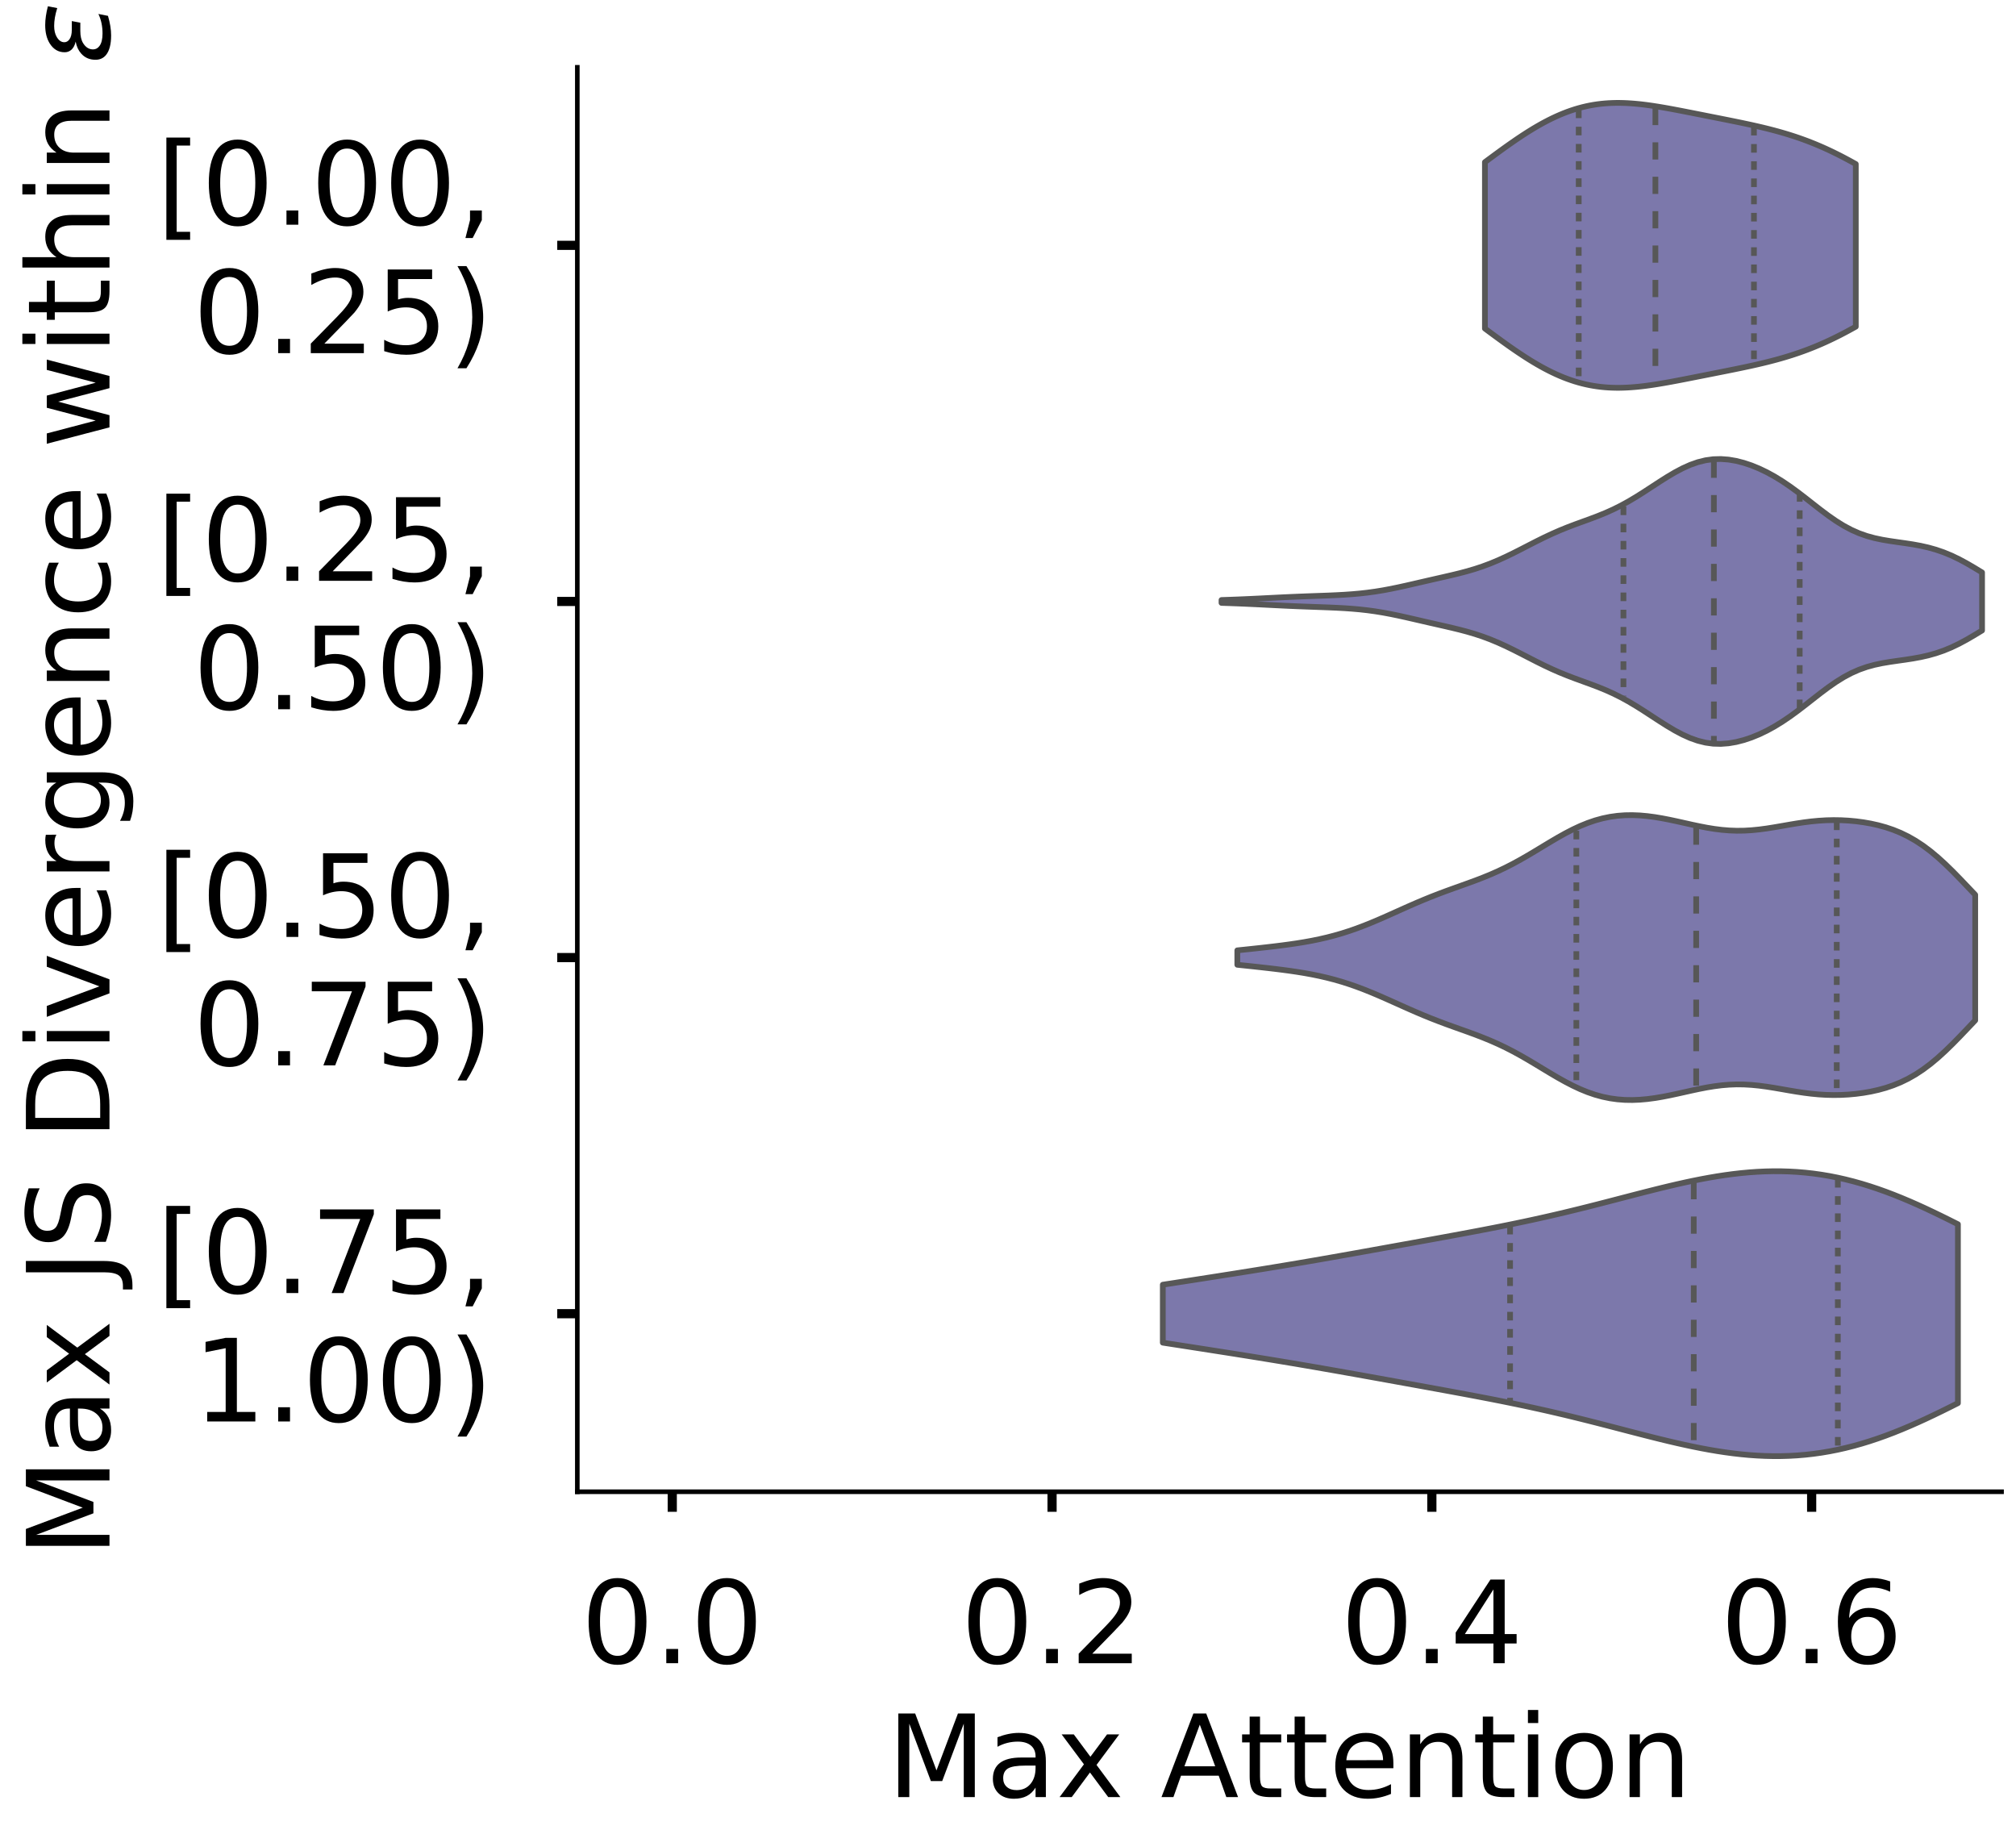 <?xml version="1.0" encoding="utf-8" standalone="no"?>
<!DOCTYPE svg PUBLIC "-//W3C//DTD SVG 1.1//EN"
  "http://www.w3.org/Graphics/SVG/1.1/DTD/svg11.dtd">
<!-- Created with matplotlib (https://matplotlib.org/) -->
<svg height="319.157pt" version="1.1" viewBox="0 0 351.613 319.157" width="351.613pt" xmlns="http://www.w3.org/2000/svg" xmlns:xlink="http://www.w3.org/1999/xlink">
 <defs>
  <style type="text/css">
*{stroke-linecap:butt;stroke-linejoin:round;}
  </style>
 </defs>
 <g id="figure_1">
  <g id="patch_1">
   <path d="M 0 319.157 
L 351.613 319.157 
L 351.613 0 
L 0 0 
z
" style="fill:#ffffff;"/>
  </g>
  <g id="axes_1">
   <g id="patch_2">
    <path d="M -267.483 260.137 
L -19.08 260.137 
L -19.08 11.733 
L -267.483 11.733 
z
" style="fill:#ffffff;"/>
   </g>
   <g id="patch_3">
    <path clip-path="url(#p7cf3a11c9d)" d="M -256.192 260.137 
L -250.547 260.137 
L -250.547 260.137 
L -256.192 260.137 
z
" style="fill:#7570b3;opacity:0.6;stroke:#000000;stroke-linejoin:miter;stroke-width:0.5;"/>
   </g>
   <g id="patch_4">
    <path clip-path="url(#p7cf3a11c9d)" d="M -250.547 260.137 
L -244.901 260.137 
L -244.901 260.137 
L -250.547 260.137 
z
" style="fill:#7570b3;opacity:0.6;stroke:#000000;stroke-linejoin:miter;stroke-width:0.5;"/>
   </g>
   <g id="patch_5">
    <path clip-path="url(#p7cf3a11c9d)" d="M -244.901 260.137 
L -239.256 260.137 
L -239.256 260.137 
L -244.901 260.137 
z
" style="fill:#7570b3;opacity:0.6;stroke:#000000;stroke-linejoin:miter;stroke-width:0.5;"/>
   </g>
   <g id="patch_6">
    <path clip-path="url(#p7cf3a11c9d)" d="M -239.256 260.137 
L -233.61 260.137 
L -233.61 260.137 
L -239.256 260.137 
z
" style="fill:#7570b3;opacity:0.6;stroke:#000000;stroke-linejoin:miter;stroke-width:0.5;"/>
   </g>
   <g id="patch_7">
    <path clip-path="url(#p7cf3a11c9d)" d="M -233.61 260.137 
L -227.965 260.137 
L -227.965 260.137 
L -233.61 260.137 
z
" style="fill:#7570b3;opacity:0.6;stroke:#000000;stroke-linejoin:miter;stroke-width:0.5;"/>
   </g>
   <g id="patch_8">
    <path clip-path="url(#p7cf3a11c9d)" d="M -227.965 260.137 
L -222.319 260.137 
L -222.319 260.137 
L -227.965 260.137 
z
" style="fill:#7570b3;opacity:0.6;stroke:#000000;stroke-linejoin:miter;stroke-width:0.5;"/>
   </g>
   <g id="patch_9">
    <path clip-path="url(#p7cf3a11c9d)" d="M -222.319 260.137 
L -216.674 260.137 
L -216.674 260.137 
L -222.319 260.137 
z
" style="fill:#7570b3;opacity:0.6;stroke:#000000;stroke-linejoin:miter;stroke-width:0.5;"/>
   </g>
   <g id="patch_10">
    <path clip-path="url(#p7cf3a11c9d)" d="M -216.674 260.137 
L -211.028 260.137 
L -211.028 260.137 
L -216.674 260.137 
z
" style="fill:#7570b3;opacity:0.6;stroke:#000000;stroke-linejoin:miter;stroke-width:0.5;"/>
   </g>
   <g id="patch_11">
    <path clip-path="url(#p7cf3a11c9d)" d="M -211.028 260.137 
L -205.382 260.137 
L -205.382 260.137 
L -211.028 260.137 
z
" style="fill:#7570b3;opacity:0.6;stroke:#000000;stroke-linejoin:miter;stroke-width:0.5;"/>
   </g>
   <g id="patch_12">
    <path clip-path="url(#p7cf3a11c9d)" d="M -205.382 260.137 
L -199.737 260.137 
L -199.737 260.137 
L -205.382 260.137 
z
" style="fill:#7570b3;opacity:0.6;stroke:#000000;stroke-linejoin:miter;stroke-width:0.5;"/>
   </g>
   <g id="patch_13">
    <path clip-path="url(#p7cf3a11c9d)" d="M -199.737 260.137 
L -194.091 260.137 
L -194.091 260.137 
L -199.737 260.137 
z
" style="fill:#7570b3;opacity:0.6;stroke:#000000;stroke-linejoin:miter;stroke-width:0.5;"/>
   </g>
   <g id="patch_14">
    <path clip-path="url(#p7cf3a11c9d)" d="M -194.091 260.137 
L -188.446 260.137 
L -188.446 260.137 
L -194.091 260.137 
z
" style="fill:#7570b3;opacity:0.6;stroke:#000000;stroke-linejoin:miter;stroke-width:0.5;"/>
   </g>
   <g id="patch_15">
    <path clip-path="url(#p7cf3a11c9d)" d="M -188.446 260.137 
L -182.8 260.137 
L -182.8 260.137 
L -188.446 260.137 
z
" style="fill:#7570b3;opacity:0.6;stroke:#000000;stroke-linejoin:miter;stroke-width:0.5;"/>
   </g>
   <g id="patch_16">
    <path clip-path="url(#p7cf3a11c9d)" d="M -182.8 260.137 
L -177.155 260.137 
L -177.155 260.137 
L -182.8 260.137 
z
" style="fill:#7570b3;opacity:0.6;stroke:#000000;stroke-linejoin:miter;stroke-width:0.5;"/>
   </g>
   <g id="patch_17">
    <path clip-path="url(#p7cf3a11c9d)" d="M -177.155 260.137 
L -171.509 260.137 
L -171.509 257.62 
L -177.155 257.62 
z
" style="fill:#7570b3;opacity:0.6;stroke:#000000;stroke-linejoin:miter;stroke-width:0.5;"/>
   </g>
   <g id="patch_18">
    <path clip-path="url(#p7cf3a11c9d)" d="M -171.509 260.137 
L -165.864 260.137 
L -165.864 260.137 
L -171.509 260.137 
z
" style="fill:#7570b3;opacity:0.6;stroke:#000000;stroke-linejoin:miter;stroke-width:0.5;"/>
   </g>
   <g id="patch_19">
    <path clip-path="url(#p7cf3a11c9d)" d="M -165.864 260.137 
L -160.218 260.137 
L -160.218 257.62 
L -165.864 257.62 
z
" style="fill:#7570b3;opacity:0.6;stroke:#000000;stroke-linejoin:miter;stroke-width:0.5;"/>
   </g>
   <g id="patch_20">
    <path clip-path="url(#p7cf3a11c9d)" d="M -160.218 260.137 
L -154.573 260.137 
L -154.573 252.587 
L -160.218 252.587 
z
" style="fill:#7570b3;opacity:0.6;stroke:#000000;stroke-linejoin:miter;stroke-width:0.5;"/>
   </g>
   <g id="patch_21">
    <path clip-path="url(#p7cf3a11c9d)" d="M -154.573 260.137 
L -148.927 260.137 
L -148.927 250.07 
L -154.573 250.07 
z
" style="fill:#7570b3;opacity:0.6;stroke:#000000;stroke-linejoin:miter;stroke-width:0.5;"/>
   </g>
   <g id="patch_22">
    <path clip-path="url(#p7cf3a11c9d)" d="M -148.927 260.137 
L -143.282 260.137 
L -143.282 245.036 
L -148.927 245.036 
z
" style="fill:#7570b3;opacity:0.6;stroke:#000000;stroke-linejoin:miter;stroke-width:0.5;"/>
   </g>
   <g id="patch_23">
    <path clip-path="url(#p7cf3a11c9d)" d="M -143.282 260.137 
L -137.636 260.137 
L -137.636 250.07 
L -143.282 250.07 
z
" style="fill:#7570b3;opacity:0.6;stroke:#000000;stroke-linejoin:miter;stroke-width:0.5;"/>
   </g>
   <g id="patch_24">
    <path clip-path="url(#p7cf3a11c9d)" d="M -137.636 260.137 
L -131.991 260.137 
L -131.991 237.486 
L -137.636 237.486 
z
" style="fill:#7570b3;opacity:0.6;stroke:#000000;stroke-linejoin:miter;stroke-width:0.5;"/>
   </g>
   <g id="patch_25">
    <path clip-path="url(#p7cf3a11c9d)" d="M -131.991 260.137 
L -126.345 260.137 
L -126.345 202.252 
L -131.991 202.252 
z
" style="fill:#7570b3;opacity:0.6;stroke:#000000;stroke-linejoin:miter;stroke-width:0.5;"/>
   </g>
   <g id="patch_26">
    <path clip-path="url(#p7cf3a11c9d)" d="M -126.345 260.137 
L -120.7 260.137 
L -120.7 199.735 
L -126.345 199.735 
z
" style="fill:#7570b3;opacity:0.6;stroke:#000000;stroke-linejoin:miter;stroke-width:0.5;"/>
   </g>
   <g id="patch_27">
    <path clip-path="url(#p7cf3a11c9d)" d="M -120.7 260.137 
L -115.054 260.137 
L -115.054 194.701 
L -120.7 194.701 
z
" style="fill:#7570b3;opacity:0.6;stroke:#000000;stroke-linejoin:miter;stroke-width:0.5;"/>
   </g>
   <g id="patch_28">
    <path clip-path="url(#p7cf3a11c9d)" d="M -115.054 260.137 
L -109.408 260.137 
L -109.408 172.051 
L -115.054 172.051 
z
" style="fill:#7570b3;opacity:0.6;stroke:#000000;stroke-linejoin:miter;stroke-width:0.5;"/>
   </g>
   <g id="patch_29">
    <path clip-path="url(#p7cf3a11c9d)" d="M -109.408 260.137 
L -103.763 260.137 
L -103.763 146.883 
L -109.408 146.883 
z
" style="fill:#7570b3;opacity:0.6;stroke:#000000;stroke-linejoin:miter;stroke-width:0.5;"/>
   </g>
   <g id="patch_30">
    <path clip-path="url(#p7cf3a11c9d)" d="M -103.763 260.137 
L -98.117 260.137 
L -98.117 73.897 
L -103.763 73.897 
z
" style="fill:#7570b3;opacity:0.6;stroke:#000000;stroke-linejoin:miter;stroke-width:0.5;"/>
   </g>
   <g id="patch_31">
    <path clip-path="url(#p7cf3a11c9d)" d="M -98.117 260.137 
L -92.472 260.137 
L -92.472 111.649 
L -98.117 111.649 
z
" style="fill:#7570b3;opacity:0.6;stroke:#000000;stroke-linejoin:miter;stroke-width:0.5;"/>
   </g>
   <g id="patch_32">
    <path clip-path="url(#p7cf3a11c9d)" d="M -92.472 260.137 
L -86.826 260.137 
L -86.826 73.897 
L -92.472 73.897 
z
" style="fill:#7570b3;opacity:0.6;stroke:#000000;stroke-linejoin:miter;stroke-width:0.5;"/>
   </g>
   <g id="patch_33">
    <path clip-path="url(#p7cf3a11c9d)" d="M -86.826 260.137 
L -81.181 260.137 
L -81.181 23.562 
L -86.826 23.562 
z
" style="fill:#7570b3;opacity:0.6;stroke:#000000;stroke-linejoin:miter;stroke-width:0.5;"/>
   </g>
   <g id="patch_34">
    <path clip-path="url(#p7cf3a11c9d)" d="M -81.181 260.137 
L -75.535 260.137 
L -75.535 46.213 
L -81.181 46.213 
z
" style="fill:#7570b3;opacity:0.6;stroke:#000000;stroke-linejoin:miter;stroke-width:0.5;"/>
   </g>
   <g id="patch_35">
    <path clip-path="url(#p7cf3a11c9d)" d="M -75.535 260.137 
L -69.89 260.137 
L -69.89 76.414 
L -75.535 76.414 
z
" style="fill:#7570b3;opacity:0.6;stroke:#000000;stroke-linejoin:miter;stroke-width:0.5;"/>
   </g>
   <g id="patch_36">
    <path clip-path="url(#p7cf3a11c9d)" d="M -69.89 260.137 
L -64.244 260.137 
L -64.244 33.629 
L -69.89 33.629 
z
" style="fill:#7570b3;opacity:0.6;stroke:#000000;stroke-linejoin:miter;stroke-width:0.5;"/>
   </g>
   <g id="patch_37">
    <path clip-path="url(#p7cf3a11c9d)" d="M -64.244 260.137 
L -58.599 260.137 
L -58.599 94.031 
L -64.244 94.031 
z
" style="fill:#7570b3;opacity:0.6;stroke:#000000;stroke-linejoin:miter;stroke-width:0.5;"/>
   </g>
   <g id="patch_38">
    <path clip-path="url(#p7cf3a11c9d)" d="M -58.599 260.137 
L -52.953 260.137 
L -52.953 146.883 
L -58.599 146.883 
z
" style="fill:#7570b3;opacity:0.6;stroke:#000000;stroke-linejoin:miter;stroke-width:0.5;"/>
   </g>
   <g id="patch_39">
    <path clip-path="url(#p7cf3a11c9d)" d="M -52.953 260.137 
L -47.308 260.137 
L -47.308 131.783 
L -52.953 131.783 
z
" style="fill:#7570b3;opacity:0.6;stroke:#000000;stroke-linejoin:miter;stroke-width:0.5;"/>
   </g>
   <g id="patch_40">
    <path clip-path="url(#p7cf3a11c9d)" d="M -47.308 260.137 
L -41.662 260.137 
L -41.662 139.333 
L -47.308 139.333 
z
" style="fill:#7570b3;opacity:0.6;stroke:#000000;stroke-linejoin:miter;stroke-width:0.5;"/>
   </g>
   <g id="patch_41">
    <path clip-path="url(#p7cf3a11c9d)" d="M -41.662 260.137 
L -36.017 260.137 
L -36.017 141.85 
L -41.662 141.85 
z
" style="fill:#7570b3;opacity:0.6;stroke:#000000;stroke-linejoin:miter;stroke-width:0.5;"/>
   </g>
   <g id="patch_42">
    <path clip-path="url(#p7cf3a11c9d)" d="M -36.017 260.137 
L -30.371 260.137 
L -30.371 227.419 
L -36.017 227.419 
z
" style="fill:#7570b3;opacity:0.6;stroke:#000000;stroke-linejoin:miter;stroke-width:0.5;"/>
   </g>
   <g id="matplotlib.axis_1">
    <g id="xtick_1">
     <g id="line2d_1">
      <defs>
       <path d="M 0 0 
L 0 3.5 
" id="mce9e743419" style="stroke:#000000;stroke-width:1.6;"/>
      </defs>
      <g/>
     </g>
     <g id="text_1">
      <!-- 0.0 -->
      <defs>
       <path d="M 31.781 66.406 
Q 24.172 66.406 20.328 58.906 
Q 16.5 51.422 16.5 36.375 
Q 16.5 21.391 20.328 13.891 
Q 24.172 6.391 31.781 6.391 
Q 39.453 6.391 43.281 13.891 
Q 47.125 21.391 47.125 36.375 
Q 47.125 51.422 43.281 58.906 
Q 39.453 66.406 31.781 66.406 
z
M 31.781 74.219 
Q 44.047 74.219 50.516 64.516 
Q 56.984 54.828 56.984 36.375 
Q 56.984 17.969 50.516 8.266 
Q 44.047 -1.422 31.781 -1.422 
Q 19.531 -1.422 13.062 8.266 
Q 6.594 17.969 6.594 36.375 
Q 6.594 54.828 13.062 64.516 
Q 19.531 74.219 31.781 74.219 
z
" id="DejaVuSans-48"/>
       <path d="M 10.688 12.406 
L 21 12.406 
L 21 0 
L 10.688 0 
z
" id="DejaVuSans-46"/>
      </defs>
      <g transform="translate(-272.095 290.034)scale(0.2 -0.2)">
       <use xlink:href="#DejaVuSans-48"/>
       <use x="63.623" xlink:href="#DejaVuSans-46"/>
       <use x="95.41" xlink:href="#DejaVuSans-48"/>
      </g>
     </g>
    </g>
    <g id="xtick_2">
     <g id="line2d_2">
      <g/>
     </g>
     <g id="text_2">
      <!-- 0.2 -->
      <defs>
       <path d="M 19.188 8.297 
L 53.609 8.297 
L 53.609 0 
L 7.328 0 
L 7.328 8.297 
Q 12.938 14.109 22.625 23.891 
Q 32.328 33.688 34.812 36.531 
Q 39.547 41.844 41.422 45.531 
Q 43.312 49.219 43.312 52.781 
Q 43.312 58.594 39.234 62.25 
Q 35.156 65.922 28.609 65.922 
Q 23.969 65.922 18.812 64.312 
Q 13.672 62.703 7.812 59.422 
L 7.812 69.391 
Q 13.766 71.781 18.938 73 
Q 24.125 74.219 28.422 74.219 
Q 39.75 74.219 46.484 68.547 
Q 53.219 62.891 53.219 53.422 
Q 53.219 48.922 51.531 44.891 
Q 49.859 40.875 45.406 35.406 
Q 44.188 33.984 37.641 27.219 
Q 31.109 20.453 19.188 8.297 
z
" id="DejaVuSans-50"/>
      </defs>
      <g transform="translate(-207.575 290.034)scale(0.2 -0.2)">
       <use xlink:href="#DejaVuSans-48"/>
       <use x="63.623" xlink:href="#DejaVuSans-46"/>
       <use x="95.41" xlink:href="#DejaVuSans-50"/>
      </g>
     </g>
    </g>
    <g id="xtick_3">
     <g id="line2d_3">
      <g/>
     </g>
     <g id="text_3">
      <!-- 0.4 -->
      <defs>
       <path d="M 37.797 64.312 
L 12.891 25.391 
L 37.797 25.391 
z
M 35.203 72.906 
L 47.609 72.906 
L 47.609 25.391 
L 58.016 25.391 
L 58.016 17.188 
L 47.609 17.188 
L 47.609 0 
L 37.797 0 
L 37.797 17.188 
L 4.891 17.188 
L 4.891 26.703 
z
" id="DejaVuSans-52"/>
      </defs>
      <g transform="translate(-143.055 290.034)scale(0.2 -0.2)">
       <use xlink:href="#DejaVuSans-48"/>
       <use x="63.623" xlink:href="#DejaVuSans-46"/>
       <use x="95.41" xlink:href="#DejaVuSans-52"/>
      </g>
     </g>
    </g>
    <g id="xtick_4">
     <g id="line2d_4">
      <g/>
     </g>
     <g id="text_4">
      <!-- 0.6 -->
      <defs>
       <path d="M 33.016 40.375 
Q 26.375 40.375 22.484 35.828 
Q 18.609 31.297 18.609 23.391 
Q 18.609 15.531 22.484 10.953 
Q 26.375 6.391 33.016 6.391 
Q 39.656 6.391 43.531 10.953 
Q 47.406 15.531 47.406 23.391 
Q 47.406 31.297 43.531 35.828 
Q 39.656 40.375 33.016 40.375 
z
M 52.594 71.297 
L 52.594 62.312 
Q 48.875 64.062 45.094 64.984 
Q 41.312 65.922 37.594 65.922 
Q 27.828 65.922 22.672 59.328 
Q 17.531 52.734 16.797 39.406 
Q 19.672 43.656 24.016 45.922 
Q 28.375 48.188 33.594 48.188 
Q 44.578 48.188 50.953 41.516 
Q 57.328 34.859 57.328 23.391 
Q 57.328 12.156 50.688 5.359 
Q 44.047 -1.422 33.016 -1.422 
Q 20.359 -1.422 13.672 8.266 
Q 6.984 17.969 6.984 36.375 
Q 6.984 53.656 15.188 63.938 
Q 23.391 74.219 37.203 74.219 
Q 40.922 74.219 44.703 73.484 
Q 48.484 72.75 52.594 71.297 
z
" id="DejaVuSans-54"/>
      </defs>
      <g transform="translate(-78.534 290.034)scale(0.2 -0.2)">
       <use xlink:href="#DejaVuSans-48"/>
       <use x="63.623" xlink:href="#DejaVuSans-46"/>
       <use x="95.41" xlink:href="#DejaVuSans-54"/>
      </g>
     </g>
    </g>
    <g id="text_5">
     <!--   -->
     <defs>
      <path id="DejaVuSans-32"/>
     </defs>
     <g transform="translate(-146.46 313.39)scale(0.2 -0.2)">
      <use xlink:href="#DejaVuSans-32"/>
     </g>
    </g>
   </g>
   <g id="matplotlib.axis_2">
    <g id="ytick_1">
     <g id="line2d_5">
      <defs>
       <path d="M 0 0 
L -3.5 0 
" id="m38455c33a3" style="stroke:#000000;stroke-width:1.6;"/>
      </defs>
      <g/>
     </g>
     <g id="text_6">
      <!-- 0.00 -->
      <g transform="translate(-326.715 267.735)scale(0.2 -0.2)">
       <use xlink:href="#DejaVuSans-48"/>
       <use x="63.623" xlink:href="#DejaVuSans-46"/>
       <use x="95.41" xlink:href="#DejaVuSans-48"/>
       <use x="159.033" xlink:href="#DejaVuSans-48"/>
      </g>
     </g>
    </g>
    <g id="ytick_2">
     <g id="line2d_6">
      <g/>
     </g>
     <g id="text_7">
      <!-- 0.02 -->
      <g transform="translate(-326.715 217.4)scale(0.2 -0.2)">
       <use xlink:href="#DejaVuSans-48"/>
       <use x="63.623" xlink:href="#DejaVuSans-46"/>
       <use x="95.41" xlink:href="#DejaVuSans-48"/>
       <use x="159.033" xlink:href="#DejaVuSans-50"/>
      </g>
     </g>
    </g>
    <g id="ytick_3">
     <g id="line2d_7">
      <g/>
     </g>
     <g id="text_8">
      <!-- 0.04 -->
      <g transform="translate(-326.715 167.065)scale(0.2 -0.2)">
       <use xlink:href="#DejaVuSans-48"/>
       <use x="63.623" xlink:href="#DejaVuSans-46"/>
       <use x="95.41" xlink:href="#DejaVuSans-48"/>
       <use x="159.033" xlink:href="#DejaVuSans-52"/>
      </g>
     </g>
    </g>
    <g id="ytick_4">
     <g id="line2d_8">
      <g/>
     </g>
     <g id="text_9">
      <!-- 0.06 -->
      <g transform="translate(-326.715 116.73)scale(0.2 -0.2)">
       <use xlink:href="#DejaVuSans-48"/>
       <use x="63.623" xlink:href="#DejaVuSans-46"/>
       <use x="95.41" xlink:href="#DejaVuSans-48"/>
       <use x="159.033" xlink:href="#DejaVuSans-54"/>
      </g>
     </g>
    </g>
    <g id="ytick_5">
     <g id="line2d_9">
      <g/>
     </g>
     <g id="text_10">
      <!-- 0.08 -->
      <defs>
       <path d="M 31.781 34.625 
Q 24.75 34.625 20.719 30.859 
Q 16.703 27.094 16.703 20.516 
Q 16.703 13.922 20.719 10.156 
Q 24.75 6.391 31.781 6.391 
Q 38.812 6.391 42.859 10.172 
Q 46.922 13.969 46.922 20.516 
Q 46.922 27.094 42.891 30.859 
Q 38.875 34.625 31.781 34.625 
z
M 21.922 38.812 
Q 15.578 40.375 12.031 44.719 
Q 8.5 49.078 8.5 55.328 
Q 8.5 64.062 14.719 69.141 
Q 20.953 74.219 31.781 74.219 
Q 42.672 74.219 48.875 69.141 
Q 55.078 64.062 55.078 55.328 
Q 55.078 49.078 51.531 44.719 
Q 48 40.375 41.703 38.812 
Q 48.828 37.156 52.797 32.312 
Q 56.781 27.484 56.781 20.516 
Q 56.781 9.906 50.312 4.234 
Q 43.844 -1.422 31.781 -1.422 
Q 19.734 -1.422 13.25 4.234 
Q 6.781 9.906 6.781 20.516 
Q 6.781 27.484 10.781 32.312 
Q 14.797 37.156 21.922 38.812 
z
M 18.312 54.391 
Q 18.312 48.734 21.844 45.562 
Q 25.391 42.391 31.781 42.391 
Q 38.141 42.391 41.719 45.562 
Q 45.312 48.734 45.312 54.391 
Q 45.312 60.062 41.719 63.234 
Q 38.141 66.406 31.781 66.406 
Q 25.391 66.406 21.844 63.234 
Q 18.312 60.062 18.312 54.391 
z
" id="DejaVuSans-56"/>
      </defs>
      <g transform="translate(-326.715 66.395)scale(0.2 -0.2)">
       <use xlink:href="#DejaVuSans-48"/>
       <use x="63.623" xlink:href="#DejaVuSans-46"/>
       <use x="95.41" xlink:href="#DejaVuSans-48"/>
       <use x="159.033" xlink:href="#DejaVuSans-56"/>
      </g>
     </g>
    </g>
    <g id="text_11">
     <!--   -->
     <g transform="translate(-334.375 138.732)rotate(-90)scale(0.176 -0.176)">
      <use xlink:href="#DejaVuSans-32"/>
     </g>
    </g>
   </g>
   <g id="patch_43">
    <path style="fill:none;stroke:#000000;stroke-linecap:square;stroke-linejoin:miter;stroke-width:0.8;"/>
   </g>
   <g id="patch_44">
    <path style="fill:none;stroke:#000000;stroke-linecap:square;stroke-linejoin:miter;stroke-width:0.8;"/>
   </g>
  </g>
  <g id="axes_2">
   <g id="patch_45">
    <path d="M 100.69 260.137 
L 349.093 260.137 
L 349.093 11.733 
L 100.69 11.733 
z
" style="fill:#ffffff;"/>
   </g>
   <g id="PolyCollection_1">
    <defs>
     <path d="M 258.987 -261.862 
L 258.987 -290.884 
L 259.64 -291.368 
L 260.294 -291.851 
L 260.947 -292.331 
L 261.6 -292.808 
L 262.254 -293.28 
L 262.907 -293.747 
L 263.561 -294.207 
L 264.214 -294.659 
L 264.867 -295.103 
L 265.521 -295.537 
L 266.174 -295.96 
L 266.827 -296.371 
L 267.481 -296.77 
L 268.134 -297.155 
L 268.787 -297.526 
L 269.441 -297.881 
L 270.094 -298.22 
L 270.747 -298.543 
L 271.401 -298.848 
L 272.054 -299.136 
L 272.708 -299.405 
L 273.361 -299.656 
L 274.014 -299.888 
L 274.668 -300.101 
L 275.321 -300.294 
L 275.974 -300.468 
L 276.628 -300.624 
L 277.281 -300.76 
L 277.934 -300.877 
L 278.588 -300.976 
L 279.241 -301.057 
L 279.894 -301.121 
L 280.548 -301.168 
L 281.201 -301.198 
L 281.854 -301.213 
L 282.508 -301.213 
L 283.161 -301.199 
L 283.815 -301.172 
L 284.468 -301.132 
L 285.121 -301.081 
L 285.775 -301.019 
L 286.428 -300.948 
L 287.081 -300.867 
L 287.735 -300.779 
L 288.388 -300.683 
L 289.041 -300.582 
L 289.695 -300.474 
L 290.348 -300.362 
L 291.001 -300.246 
L 291.655 -300.127 
L 292.308 -300.004 
L 292.962 -299.88 
L 293.615 -299.754 
L 294.268 -299.626 
L 294.922 -299.498 
L 295.575 -299.369 
L 296.228 -299.24 
L 296.882 -299.111 
L 297.535 -298.981 
L 298.188 -298.852 
L 298.842 -298.723 
L 299.495 -298.593 
L 300.148 -298.464 
L 300.802 -298.334 
L 301.455 -298.203 
L 302.109 -298.071 
L 302.762 -297.939 
L 303.415 -297.804 
L 304.069 -297.668 
L 304.722 -297.529 
L 305.375 -297.388 
L 306.029 -297.243 
L 306.682 -297.094 
L 307.335 -296.941 
L 307.989 -296.783 
L 308.642 -296.62 
L 309.295 -296.451 
L 309.949 -296.275 
L 310.602 -296.093 
L 311.256 -295.903 
L 311.909 -295.705 
L 312.562 -295.499 
L 313.216 -295.285 
L 313.869 -295.062 
L 314.522 -294.829 
L 315.176 -294.587 
L 315.829 -294.335 
L 316.482 -294.073 
L 317.136 -293.801 
L 317.789 -293.519 
L 318.442 -293.227 
L 319.096 -292.925 
L 319.749 -292.613 
L 320.403 -292.291 
L 321.056 -291.961 
L 321.709 -291.621 
L 322.363 -291.272 
L 323.016 -290.916 
L 323.669 -290.552 
L 323.669 -262.194 
L 323.669 -262.194 
L 323.016 -261.83 
L 322.363 -261.473 
L 321.709 -261.125 
L 321.056 -260.785 
L 320.403 -260.454 
L 319.749 -260.133 
L 319.096 -259.821 
L 318.442 -259.519 
L 317.789 -259.227 
L 317.136 -258.945 
L 316.482 -258.673 
L 315.829 -258.411 
L 315.176 -258.159 
L 314.522 -257.917 
L 313.869 -257.684 
L 313.216 -257.461 
L 312.562 -257.246 
L 311.909 -257.041 
L 311.256 -256.843 
L 310.602 -256.653 
L 309.949 -256.471 
L 309.295 -256.295 
L 308.642 -256.126 
L 307.989 -255.963 
L 307.335 -255.805 
L 306.682 -255.652 
L 306.029 -255.503 
L 305.375 -255.358 
L 304.722 -255.217 
L 304.069 -255.078 
L 303.415 -254.942 
L 302.762 -254.807 
L 302.109 -254.674 
L 301.455 -254.543 
L 300.802 -254.412 
L 300.148 -254.282 
L 299.495 -254.153 
L 298.842 -254.023 
L 298.188 -253.894 
L 297.535 -253.764 
L 296.882 -253.635 
L 296.228 -253.506 
L 295.575 -253.377 
L 294.922 -253.248 
L 294.268 -253.119 
L 293.615 -252.992 
L 292.962 -252.866 
L 292.308 -252.742 
L 291.655 -252.619 
L 291.001 -252.5 
L 290.348 -252.384 
L 289.695 -252.272 
L 289.041 -252.164 
L 288.388 -252.062 
L 287.735 -251.967 
L 287.081 -251.878 
L 286.428 -251.798 
L 285.775 -251.726 
L 285.121 -251.665 
L 284.468 -251.614 
L 283.815 -251.574 
L 283.161 -251.547 
L 282.508 -251.533 
L 281.854 -251.533 
L 281.201 -251.548 
L 280.548 -251.578 
L 279.894 -251.625 
L 279.241 -251.688 
L 278.588 -251.77 
L 277.934 -251.869 
L 277.281 -251.986 
L 276.628 -252.122 
L 275.974 -252.277 
L 275.321 -252.452 
L 274.668 -252.645 
L 274.014 -252.858 
L 273.361 -253.09 
L 272.708 -253.34 
L 272.054 -253.61 
L 271.401 -253.897 
L 270.747 -254.203 
L 270.094 -254.525 
L 269.441 -254.865 
L 268.787 -255.22 
L 268.134 -255.591 
L 267.481 -255.976 
L 266.827 -256.374 
L 266.174 -256.786 
L 265.521 -257.209 
L 264.867 -257.643 
L 264.214 -258.086 
L 263.561 -258.539 
L 262.907 -258.999 
L 262.254 -259.466 
L 261.6 -259.938 
L 260.947 -260.415 
L 260.294 -260.895 
L 259.64 -261.378 
L 258.987 -261.862 
z
" id="m09ae0abfa6" style="stroke:#575757;"/>
    </defs>
    <g clip-path="url(#p5e0292179f)">
     <use style="fill:#7c78ab;stroke:#575757;" x="0" xlink:href="#m09ae0abfa6" y="319.157"/>
    </g>
   </g>
   <g id="PolyCollection_2">
    <defs>
     <path d="M 213.046 -214.02 
L 213.046 -214.524 
L 214.386 -214.569 
L 215.726 -214.618 
L 217.066 -214.674 
L 218.406 -214.734 
L 219.746 -214.798 
L 221.085 -214.866 
L 222.425 -214.933 
L 223.765 -214.999 
L 225.105 -215.061 
L 226.445 -215.118 
L 227.785 -215.17 
L 229.125 -215.218 
L 230.464 -215.266 
L 231.804 -215.316 
L 233.144 -215.375 
L 234.484 -215.448 
L 235.824 -215.541 
L 237.164 -215.661 
L 238.504 -215.811 
L 239.843 -215.994 
L 241.183 -216.211 
L 242.523 -216.46 
L 243.863 -216.736 
L 245.203 -217.03 
L 246.543 -217.336 
L 247.883 -217.646 
L 249.222 -217.954 
L 250.562 -218.259 
L 251.902 -218.563 
L 253.242 -218.873 
L 254.582 -219.199 
L 255.922 -219.554 
L 257.262 -219.949 
L 258.601 -220.395 
L 259.941 -220.896 
L 261.281 -221.453 
L 262.621 -222.062 
L 263.961 -222.712 
L 265.301 -223.39 
L 266.641 -224.08 
L 267.981 -224.765 
L 269.32 -225.428 
L 270.66 -226.057 
L 272 -226.645 
L 273.34 -227.191 
L 274.68 -227.701 
L 276.02 -228.19 
L 277.36 -228.677 
L 278.699 -229.183 
L 280.039 -229.728 
L 281.379 -230.331 
L 282.719 -231 
L 284.059 -231.737 
L 285.399 -232.536 
L 286.739 -233.382 
L 288.078 -234.255 
L 289.418 -235.13 
L 290.758 -235.979 
L 292.098 -236.773 
L 293.438 -237.483 
L 294.778 -238.086 
L 296.118 -238.56 
L 297.457 -238.891 
L 298.797 -239.075 
L 300.137 -239.112 
L 301.477 -239.012 
L 302.817 -238.783 
L 304.157 -238.439 
L 305.497 -237.99 
L 306.836 -237.441 
L 308.176 -236.797 
L 309.516 -236.061 
L 310.856 -235.237 
L 312.196 -234.329 
L 313.536 -233.353 
L 314.876 -232.326 
L 316.216 -231.275 
L 317.555 -230.232 
L 318.895 -229.229 
L 320.235 -228.299 
L 321.575 -227.468 
L 322.915 -226.754 
L 324.255 -226.163 
L 325.595 -225.691 
L 326.934 -225.324 
L 328.274 -225.04 
L 329.614 -224.815 
L 330.954 -224.62 
L 332.294 -224.431 
L 333.634 -224.225 
L 334.974 -223.98 
L 336.313 -223.678 
L 337.653 -223.303 
L 338.993 -222.842 
L 340.333 -222.29 
L 341.673 -221.649 
L 343.013 -220.928 
L 344.353 -220.147 
L 345.692 -219.334 
L 345.692 -209.21 
L 345.692 -209.21 
L 344.353 -208.397 
L 343.013 -207.617 
L 341.673 -206.896 
L 340.333 -206.254 
L 338.993 -205.702 
L 337.653 -205.242 
L 336.313 -204.866 
L 334.974 -204.564 
L 333.634 -204.319 
L 332.294 -204.113 
L 330.954 -203.924 
L 329.614 -203.73 
L 328.274 -203.504 
L 326.934 -203.22 
L 325.595 -202.853 
L 324.255 -202.381 
L 322.915 -201.79 
L 321.575 -201.076 
L 320.235 -200.245 
L 318.895 -199.315 
L 317.555 -198.312 
L 316.216 -197.269 
L 314.876 -196.218 
L 313.536 -195.191 
L 312.196 -194.215 
L 310.856 -193.308 
L 309.516 -192.483 
L 308.176 -191.747 
L 306.836 -191.103 
L 305.497 -190.555 
L 304.157 -190.105 
L 302.817 -189.761 
L 301.477 -189.533 
L 300.137 -189.432 
L 298.797 -189.469 
L 297.457 -189.653 
L 296.118 -189.985 
L 294.778 -190.458 
L 293.438 -191.061 
L 292.098 -191.772 
L 290.758 -192.566 
L 289.418 -193.414 
L 288.078 -194.289 
L 286.739 -195.162 
L 285.399 -196.008 
L 284.059 -196.807 
L 282.719 -197.545 
L 281.379 -198.213 
L 280.039 -198.816 
L 278.699 -199.362 
L 277.36 -199.867 
L 276.02 -200.354 
L 274.68 -200.843 
L 273.34 -201.354 
L 272 -201.899 
L 270.66 -202.487 
L 269.32 -203.116 
L 267.981 -203.779 
L 266.641 -204.464 
L 265.301 -205.154 
L 263.961 -205.832 
L 262.621 -206.483 
L 261.281 -207.091 
L 259.941 -207.649 
L 258.601 -208.15 
L 257.262 -208.595 
L 255.922 -208.99 
L 254.582 -209.345 
L 253.242 -209.672 
L 251.902 -209.982 
L 250.562 -210.286 
L 249.222 -210.59 
L 247.883 -210.899 
L 246.543 -211.208 
L 245.203 -211.514 
L 243.863 -211.809 
L 242.523 -212.084 
L 241.183 -212.333 
L 239.843 -212.55 
L 238.504 -212.734 
L 237.164 -212.884 
L 235.824 -213.003 
L 234.484 -213.096 
L 233.144 -213.169 
L 231.804 -213.228 
L 230.464 -213.278 
L 229.125 -213.326 
L 227.785 -213.374 
L 226.445 -213.426 
L 225.105 -213.483 
L 223.765 -213.545 
L 222.425 -213.611 
L 221.085 -213.678 
L 219.746 -213.746 
L 218.406 -213.81 
L 217.066 -213.871 
L 215.726 -213.926 
L 214.386 -213.975 
L 213.046 -214.02 
z
" id="me884ae6531" style="stroke:#575757;"/>
    </defs>
    <g clip-path="url(#p5e0292179f)">
     <use style="fill:#7c78ab;stroke:#575757;" x="0" xlink:href="#me884ae6531" y="319.157"/>
    </g>
   </g>
   <g id="PolyCollection_3">
    <defs>
     <path d="M 215.803 -150.914 
L 215.803 -153.429 
L 217.103 -153.564 
L 218.403 -153.701 
L 219.703 -153.842 
L 221.003 -153.987 
L 222.302 -154.139 
L 223.602 -154.3 
L 224.902 -154.474 
L 226.202 -154.664 
L 227.502 -154.875 
L 228.802 -155.111 
L 230.102 -155.376 
L 231.402 -155.675 
L 232.702 -156.011 
L 234.002 -156.385 
L 235.302 -156.799 
L 236.602 -157.252 
L 237.902 -157.742 
L 239.202 -158.265 
L 240.502 -158.814 
L 241.802 -159.383 
L 243.102 -159.965 
L 244.402 -160.549 
L 245.702 -161.129 
L 247.001 -161.696 
L 248.301 -162.245 
L 249.601 -162.774 
L 250.901 -163.28 
L 252.201 -163.766 
L 253.501 -164.237 
L 254.801 -164.701 
L 256.101 -165.167 
L 257.401 -165.645 
L 258.701 -166.146 
L 260.001 -166.68 
L 261.301 -167.255 
L 262.601 -167.875 
L 263.901 -168.542 
L 265.201 -169.252 
L 266.501 -170 
L 267.801 -170.774 
L 269.101 -171.561 
L 270.401 -172.344 
L 271.7 -173.107 
L 273 -173.833 
L 274.3 -174.506 
L 275.6 -175.112 
L 276.9 -175.642 
L 278.2 -176.088 
L 279.5 -176.445 
L 280.8 -176.714 
L 282.1 -176.895 
L 283.4 -176.992 
L 284.7 -177.012 
L 286 -176.96 
L 287.3 -176.844 
L 288.6 -176.673 
L 289.9 -176.456 
L 291.2 -176.204 
L 292.5 -175.927 
L 293.8 -175.637 
L 295.099 -175.347 
L 296.399 -175.071 
L 297.699 -174.82 
L 298.999 -174.608 
L 300.299 -174.444 
L 301.599 -174.336 
L 302.899 -174.289 
L 304.199 -174.304 
L 305.499 -174.379 
L 306.799 -174.508 
L 308.099 -174.68 
L 309.399 -174.885 
L 310.699 -175.108 
L 311.999 -175.335 
L 313.299 -175.553 
L 314.599 -175.749 
L 315.899 -175.913 
L 317.199 -176.036 
L 318.499 -176.115 
L 319.798 -176.145 
L 321.098 -176.125 
L 322.398 -176.056 
L 323.698 -175.937 
L 324.998 -175.765 
L 326.298 -175.538 
L 327.598 -175.249 
L 328.898 -174.89 
L 330.198 -174.452 
L 331.498 -173.922 
L 332.798 -173.291 
L 334.098 -172.55 
L 335.398 -171.693 
L 336.698 -170.719 
L 337.998 -169.634 
L 339.298 -168.45 
L 340.598 -167.182 
L 341.898 -165.854 
L 343.198 -164.492 
L 344.497 -163.124 
L 344.497 -141.218 
L 344.497 -141.218 
L 343.198 -139.85 
L 341.898 -138.488 
L 340.598 -137.16 
L 339.298 -135.893 
L 337.998 -134.708 
L 336.698 -133.623 
L 335.398 -132.65 
L 334.098 -131.792 
L 332.798 -131.051 
L 331.498 -130.42 
L 330.198 -129.891 
L 328.898 -129.452 
L 327.598 -129.094 
L 326.298 -128.805 
L 324.998 -128.578 
L 323.698 -128.406 
L 322.398 -128.286 
L 321.098 -128.217 
L 319.798 -128.198 
L 318.499 -128.228 
L 317.199 -128.306 
L 315.899 -128.43 
L 314.599 -128.594 
L 313.299 -128.79 
L 311.999 -129.007 
L 310.699 -129.235 
L 309.399 -129.458 
L 308.099 -129.662 
L 306.799 -129.835 
L 305.499 -129.963 
L 304.199 -130.038 
L 302.899 -130.054 
L 301.599 -130.007 
L 300.299 -129.899 
L 298.999 -129.735 
L 297.699 -129.522 
L 296.399 -129.272 
L 295.099 -128.995 
L 293.8 -128.706 
L 292.5 -128.416 
L 291.2 -128.139 
L 289.9 -127.886 
L 288.6 -127.67 
L 287.3 -127.499 
L 286 -127.383 
L 284.7 -127.331 
L 283.4 -127.35 
L 282.1 -127.448 
L 280.8 -127.629 
L 279.5 -127.897 
L 278.2 -128.255 
L 276.9 -128.7 
L 275.6 -129.23 
L 274.3 -129.837 
L 273 -130.51 
L 271.7 -131.236 
L 270.401 -131.999 
L 269.101 -132.782 
L 267.801 -133.568 
L 266.501 -134.342 
L 265.201 -135.09 
L 263.901 -135.801 
L 262.601 -136.468 
L 261.301 -137.088 
L 260.001 -137.662 
L 258.701 -138.196 
L 257.401 -138.698 
L 256.101 -139.176 
L 254.801 -139.641 
L 253.501 -140.105 
L 252.201 -140.576 
L 250.901 -141.063 
L 249.601 -141.569 
L 248.301 -142.097 
L 247.001 -142.647 
L 245.702 -143.214 
L 244.402 -143.794 
L 243.102 -144.378 
L 241.802 -144.959 
L 240.502 -145.528 
L 239.202 -146.078 
L 237.902 -146.6 
L 236.602 -147.09 
L 235.302 -147.543 
L 234.002 -147.958 
L 232.702 -148.332 
L 231.402 -148.667 
L 230.102 -148.966 
L 228.802 -149.232 
L 227.502 -149.468 
L 226.202 -149.679 
L 224.902 -149.869 
L 223.602 -150.042 
L 222.302 -150.204 
L 221.003 -150.355 
L 219.703 -150.501 
L 218.403 -150.642 
L 217.103 -150.779 
L 215.803 -150.914 
z
" id="m7e03544ebb" style="stroke:#575757;"/>
    </defs>
    <g clip-path="url(#p5e0292179f)">
     <use style="fill:#7c78ab;stroke:#575757;" x="0" xlink:href="#m7e03544ebb" y="319.157"/>
    </g>
   </g>
   <g id="PolyCollection_4">
    <defs>
     <path d="M 202.808 -85.016 
L 202.808 -95.125 
L 204.209 -95.34 
L 205.61 -95.557 
L 207.011 -95.773 
L 208.411 -95.99 
L 209.812 -96.208 
L 211.213 -96.426 
L 212.614 -96.645 
L 214.014 -96.865 
L 215.415 -97.086 
L 216.816 -97.309 
L 218.217 -97.532 
L 219.617 -97.758 
L 221.018 -97.985 
L 222.419 -98.215 
L 223.82 -98.447 
L 225.22 -98.681 
L 226.621 -98.917 
L 228.022 -99.156 
L 229.423 -99.396 
L 230.823 -99.639 
L 232.224 -99.884 
L 233.625 -100.131 
L 235.026 -100.379 
L 236.426 -100.629 
L 237.827 -100.88 
L 239.228 -101.132 
L 240.629 -101.384 
L 242.029 -101.637 
L 243.43 -101.89 
L 244.831 -102.143 
L 246.232 -102.396 
L 247.632 -102.65 
L 249.033 -102.904 
L 250.434 -103.159 
L 251.835 -103.415 
L 253.235 -103.672 
L 254.636 -103.931 
L 256.037 -104.192 
L 257.438 -104.455 
L 258.838 -104.723 
L 260.239 -104.994 
L 261.64 -105.27 
L 263.041 -105.552 
L 264.441 -105.839 
L 265.842 -106.133 
L 267.243 -106.434 
L 268.644 -106.742 
L 270.044 -107.057 
L 271.445 -107.38 
L 272.846 -107.71 
L 274.247 -108.047 
L 275.647 -108.391 
L 277.048 -108.741 
L 278.449 -109.096 
L 279.85 -109.456 
L 281.25 -109.818 
L 282.651 -110.182 
L 284.052 -110.546 
L 285.453 -110.909 
L 286.853 -111.269 
L 288.254 -111.623 
L 289.655 -111.971 
L 291.056 -112.309 
L 292.456 -112.636 
L 293.857 -112.949 
L 295.258 -113.247 
L 296.659 -113.527 
L 298.059 -113.786 
L 299.46 -114.024 
L 300.861 -114.238 
L 302.262 -114.426 
L 303.662 -114.586 
L 305.063 -114.716 
L 306.464 -114.814 
L 307.865 -114.88 
L 309.265 -114.911 
L 310.666 -114.906 
L 312.067 -114.865 
L 313.468 -114.786 
L 314.868 -114.668 
L 316.269 -114.511 
L 317.67 -114.314 
L 319.071 -114.078 
L 320.471 -113.803 
L 321.872 -113.487 
L 323.273 -113.133 
L 324.674 -112.741 
L 326.074 -112.312 
L 327.475 -111.847 
L 328.876 -111.348 
L 330.277 -110.816 
L 331.677 -110.253 
L 333.078 -109.663 
L 334.479 -109.046 
L 335.88 -108.406 
L 337.28 -107.745 
L 338.681 -107.067 
L 340.082 -106.374 
L 341.483 -105.67 
L 341.483 -74.471 
L 341.483 -74.471 
L 340.082 -73.767 
L 338.681 -73.074 
L 337.28 -72.396 
L 335.88 -71.735 
L 334.479 -71.095 
L 333.078 -70.478 
L 331.677 -69.887 
L 330.277 -69.325 
L 328.876 -68.793 
L 327.475 -68.294 
L 326.074 -67.829 
L 324.674 -67.4 
L 323.273 -67.007 
L 321.872 -66.653 
L 320.471 -66.338 
L 319.071 -66.063 
L 317.67 -65.826 
L 316.269 -65.63 
L 314.868 -65.473 
L 313.468 -65.355 
L 312.067 -65.276 
L 310.666 -65.235 
L 309.265 -65.23 
L 307.865 -65.261 
L 306.464 -65.327 
L 305.063 -65.425 
L 303.662 -65.555 
L 302.262 -65.715 
L 300.861 -65.903 
L 299.46 -66.116 
L 298.059 -66.354 
L 296.659 -66.614 
L 295.258 -66.894 
L 293.857 -67.192 
L 292.456 -67.505 
L 291.056 -67.832 
L 289.655 -68.17 
L 288.254 -68.518 
L 286.853 -68.872 
L 285.453 -69.232 
L 284.052 -69.594 
L 282.651 -69.959 
L 281.25 -70.323 
L 279.85 -70.685 
L 278.449 -71.045 
L 277.048 -71.4 
L 275.647 -71.75 
L 274.247 -72.094 
L 272.846 -72.431 
L 271.445 -72.761 
L 270.044 -73.084 
L 268.644 -73.399 
L 267.243 -73.707 
L 265.842 -74.008 
L 264.441 -74.302 
L 263.041 -74.589 
L 261.64 -74.871 
L 260.239 -75.147 
L 258.838 -75.418 
L 257.438 -75.685 
L 256.037 -75.949 
L 254.636 -76.21 
L 253.235 -76.469 
L 251.835 -76.726 
L 250.434 -76.982 
L 249.033 -77.236 
L 247.632 -77.491 
L 246.232 -77.744 
L 244.831 -77.998 
L 243.43 -78.251 
L 242.029 -78.504 
L 240.629 -78.757 
L 239.228 -79.009 
L 237.827 -79.261 
L 236.426 -79.512 
L 235.026 -79.761 
L 233.625 -80.01 
L 232.224 -80.256 
L 230.823 -80.501 
L 229.423 -80.744 
L 228.022 -80.985 
L 226.621 -81.224 
L 225.22 -81.46 
L 223.82 -81.694 
L 222.419 -81.926 
L 221.018 -82.155 
L 219.617 -82.383 
L 218.217 -82.609 
L 216.816 -82.832 
L 215.415 -83.055 
L 214.014 -83.276 
L 212.614 -83.495 
L 211.213 -83.714 
L 209.812 -83.933 
L 208.411 -84.15 
L 207.011 -84.368 
L 205.61 -84.584 
L 204.209 -84.801 
L 202.808 -85.016 
z
" id="md79a44760a" style="stroke:#575757;"/>
    </defs>
    <g clip-path="url(#p5e0292179f)">
     <use style="fill:#7c78ab;stroke:#575757;" x="0" xlink:href="#md79a44760a" y="319.157"/>
    </g>
   </g>
   <g id="patch_46">
    <path clip-path="url(#p5e0292179f)" d="M 117.25 42.784 
L 117.25 42.784 
L 117.25 42.784 
L 117.25 42.784 
z
" style="fill:#7c78ab;stroke:#575757;stroke-linejoin:miter;stroke-width:0.5;"/>
   </g>
   <g id="matplotlib.axis_3">
    <g id="xtick_5">
     <g id="line2d_10">
      <g>
       <use style="stroke:#000000;stroke-width:1.6;" x="117.25" xlink:href="#mce9e743419" y="260.137"/>
      </g>
     </g>
     <g id="text_12">
      <!-- 0.0 -->
      <g transform="translate(101.347 290.034)scale(0.2 -0.2)">
       <use xlink:href="#DejaVuSans-48"/>
       <use x="63.623" xlink:href="#DejaVuSans-46"/>
       <use x="95.41" xlink:href="#DejaVuSans-48"/>
      </g>
     </g>
    </g>
    <g id="xtick_6">
     <g id="line2d_11">
      <g>
       <use style="stroke:#000000;stroke-width:1.6;" x="183.491" xlink:href="#mce9e743419" y="260.137"/>
      </g>
     </g>
     <g id="text_13">
      <!-- 0.2 -->
      <g transform="translate(167.588 290.034)scale(0.2 -0.2)">
       <use xlink:href="#DejaVuSans-48"/>
       <use x="63.623" xlink:href="#DejaVuSans-46"/>
       <use x="95.41" xlink:href="#DejaVuSans-50"/>
      </g>
     </g>
    </g>
    <g id="xtick_7">
     <g id="line2d_12">
      <g>
       <use style="stroke:#000000;stroke-width:1.6;" x="249.732" xlink:href="#mce9e743419" y="260.137"/>
      </g>
     </g>
     <g id="text_14">
      <!-- 0.4 -->
      <g transform="translate(233.829 290.034)scale(0.2 -0.2)">
       <use xlink:href="#DejaVuSans-48"/>
       <use x="63.623" xlink:href="#DejaVuSans-46"/>
       <use x="95.41" xlink:href="#DejaVuSans-52"/>
      </g>
     </g>
    </g>
    <g id="xtick_8">
     <g id="line2d_13">
      <g>
       <use style="stroke:#000000;stroke-width:1.6;" x="315.973" xlink:href="#mce9e743419" y="260.137"/>
      </g>
     </g>
     <g id="text_15">
      <!-- 0.6 -->
      <g transform="translate(300.07 290.034)scale(0.2 -0.2)">
       <use xlink:href="#DejaVuSans-48"/>
       <use x="63.623" xlink:href="#DejaVuSans-46"/>
       <use x="95.41" xlink:href="#DejaVuSans-54"/>
      </g>
     </g>
    </g>
    <g id="text_16">
     <!-- Max Attention -->
     <defs>
      <path d="M 9.812 72.906 
L 24.516 72.906 
L 43.109 23.297 
L 61.812 72.906 
L 76.516 72.906 
L 76.516 0 
L 66.891 0 
L 66.891 64.016 
L 48.094 14.016 
L 38.188 14.016 
L 19.391 64.016 
L 19.391 0 
L 9.812 0 
z
" id="DejaVuSans-77"/>
      <path d="M 34.281 27.484 
Q 23.391 27.484 19.188 25 
Q 14.984 22.516 14.984 16.5 
Q 14.984 11.719 18.141 8.906 
Q 21.297 6.109 26.703 6.109 
Q 34.188 6.109 38.703 11.406 
Q 43.219 16.703 43.219 25.484 
L 43.219 27.484 
z
M 52.203 31.203 
L 52.203 0 
L 43.219 0 
L 43.219 8.297 
Q 40.141 3.328 35.547 0.953 
Q 30.953 -1.422 24.312 -1.422 
Q 15.922 -1.422 10.953 3.297 
Q 6 8.016 6 15.922 
Q 6 25.141 12.172 29.828 
Q 18.359 34.516 30.609 34.516 
L 43.219 34.516 
L 43.219 35.406 
Q 43.219 41.609 39.141 45 
Q 35.062 48.391 27.688 48.391 
Q 23 48.391 18.547 47.266 
Q 14.109 46.141 10.016 43.891 
L 10.016 52.203 
Q 14.938 54.109 19.578 55.047 
Q 24.219 56 28.609 56 
Q 40.484 56 46.344 49.844 
Q 52.203 43.703 52.203 31.203 
z
" id="DejaVuSans-97"/>
      <path d="M 54.891 54.688 
L 35.109 28.078 
L 55.906 0 
L 45.312 0 
L 29.391 21.484 
L 13.484 0 
L 2.875 0 
L 24.125 28.609 
L 4.688 54.688 
L 15.281 54.688 
L 29.781 35.203 
L 44.281 54.688 
z
" id="DejaVuSans-120"/>
      <path d="M 34.188 63.188 
L 20.797 26.906 
L 47.609 26.906 
z
M 28.609 72.906 
L 39.797 72.906 
L 67.578 0 
L 57.328 0 
L 50.688 18.703 
L 17.828 18.703 
L 11.188 0 
L 0.781 0 
z
" id="DejaVuSans-65"/>
      <path d="M 18.312 70.219 
L 18.312 54.688 
L 36.812 54.688 
L 36.812 47.703 
L 18.312 47.703 
L 18.312 18.016 
Q 18.312 11.328 20.141 9.422 
Q 21.969 7.516 27.594 7.516 
L 36.812 7.516 
L 36.812 0 
L 27.594 0 
Q 17.188 0 13.234 3.875 
Q 9.281 7.766 9.281 18.016 
L 9.281 47.703 
L 2.688 47.703 
L 2.688 54.688 
L 9.281 54.688 
L 9.281 70.219 
z
" id="DejaVuSans-116"/>
      <path d="M 56.203 29.594 
L 56.203 25.203 
L 14.891 25.203 
Q 15.484 15.922 20.484 11.062 
Q 25.484 6.203 34.422 6.203 
Q 39.594 6.203 44.453 7.469 
Q 49.312 8.734 54.109 11.281 
L 54.109 2.781 
Q 49.266 0.734 44.188 -0.344 
Q 39.109 -1.422 33.891 -1.422 
Q 20.797 -1.422 13.156 6.188 
Q 5.516 13.812 5.516 26.812 
Q 5.516 40.234 12.766 48.109 
Q 20.016 56 32.328 56 
Q 43.359 56 49.781 48.891 
Q 56.203 41.797 56.203 29.594 
z
M 47.219 32.234 
Q 47.125 39.594 43.094 43.984 
Q 39.062 48.391 32.422 48.391 
Q 24.906 48.391 20.391 44.141 
Q 15.875 39.891 15.188 32.172 
z
" id="DejaVuSans-101"/>
      <path d="M 54.891 33.016 
L 54.891 0 
L 45.906 0 
L 45.906 32.719 
Q 45.906 40.484 42.875 44.328 
Q 39.844 48.188 33.797 48.188 
Q 26.516 48.188 22.312 43.547 
Q 18.109 38.922 18.109 30.906 
L 18.109 0 
L 9.078 0 
L 9.078 54.688 
L 18.109 54.688 
L 18.109 46.188 
Q 21.344 51.125 25.703 53.562 
Q 30.078 56 35.797 56 
Q 45.219 56 50.047 50.172 
Q 54.891 44.344 54.891 33.016 
z
" id="DejaVuSans-110"/>
      <path d="M 9.422 54.688 
L 18.406 54.688 
L 18.406 0 
L 9.422 0 
z
M 9.422 75.984 
L 18.406 75.984 
L 18.406 64.594 
L 9.422 64.594 
z
" id="DejaVuSans-105"/>
      <path d="M 30.609 48.391 
Q 23.391 48.391 19.188 42.75 
Q 14.984 37.109 14.984 27.297 
Q 14.984 17.484 19.156 11.844 
Q 23.344 6.203 30.609 6.203 
Q 37.797 6.203 41.984 11.859 
Q 46.188 17.531 46.188 27.297 
Q 46.188 37.016 41.984 42.703 
Q 37.797 48.391 30.609 48.391 
z
M 30.609 56 
Q 42.328 56 49.016 48.375 
Q 55.719 40.766 55.719 27.297 
Q 55.719 13.875 49.016 6.219 
Q 42.328 -1.422 30.609 -1.422 
Q 18.844 -1.422 12.172 6.219 
Q 5.516 13.875 5.516 27.297 
Q 5.516 40.766 12.172 48.375 
Q 18.844 56 30.609 56 
z
" id="DejaVuSans-111"/>
     </defs>
     <g transform="translate(154.714 313.39)scale(0.2 -0.2)">
      <use xlink:href="#DejaVuSans-77"/>
      <use x="86.279" xlink:href="#DejaVuSans-97"/>
      <use x="147.559" xlink:href="#DejaVuSans-120"/>
      <use x="206.738" xlink:href="#DejaVuSans-32"/>
      <use x="238.525" xlink:href="#DejaVuSans-65"/>
      <use x="306.918" xlink:href="#DejaVuSans-116"/>
      <use x="346.127" xlink:href="#DejaVuSans-116"/>
      <use x="385.336" xlink:href="#DejaVuSans-101"/>
      <use x="446.859" xlink:href="#DejaVuSans-110"/>
      <use x="510.238" xlink:href="#DejaVuSans-116"/>
      <use x="549.447" xlink:href="#DejaVuSans-105"/>
      <use x="577.23" xlink:href="#DejaVuSans-111"/>
      <use x="638.412" xlink:href="#DejaVuSans-110"/>
     </g>
    </g>
   </g>
   <g id="matplotlib.axis_4">
    <g id="ytick_6">
     <g id="line2d_14">
      <g>
       <use style="stroke:#000000;stroke-width:1.6;" x="100.69" xlink:href="#m38455c33a3" y="42.784"/>
      </g>
     </g>
     <g id="text_17">
      <!-- [0.00, -->
      <defs>
       <path d="M 8.594 75.984 
L 29.297 75.984 
L 29.297 69 
L 17.578 69 
L 17.578 -6.203 
L 29.297 -6.203 
L 29.297 -13.188 
L 8.594 -13.188 
z
" id="DejaVuSans-91"/>
       <path d="M 11.719 12.406 
L 22.016 12.406 
L 22.016 4 
L 14.016 -11.625 
L 7.719 -11.625 
L 11.719 4 
z
" id="DejaVuSans-44"/>
      </defs>
      <g transform="translate(27.299 39.185)scale(0.2 -0.2)">
       <use xlink:href="#DejaVuSans-91"/>
       <use x="39.014" xlink:href="#DejaVuSans-48"/>
       <use x="102.637" xlink:href="#DejaVuSans-46"/>
       <use x="134.424" xlink:href="#DejaVuSans-48"/>
       <use x="198.047" xlink:href="#DejaVuSans-48"/>
       <use x="261.67" xlink:href="#DejaVuSans-44"/>
      </g>
      <!-- 0.25) -->
      <defs>
       <path d="M 10.797 72.906 
L 49.516 72.906 
L 49.516 64.594 
L 19.828 64.594 
L 19.828 46.734 
Q 21.969 47.469 24.109 47.828 
Q 26.266 48.188 28.422 48.188 
Q 40.625 48.188 47.75 41.5 
Q 54.891 34.812 54.891 23.391 
Q 54.891 11.625 47.562 5.094 
Q 40.234 -1.422 26.906 -1.422 
Q 22.312 -1.422 17.547 -0.641 
Q 12.797 0.141 7.719 1.703 
L 7.719 11.625 
Q 12.109 9.234 16.797 8.062 
Q 21.484 6.891 26.703 6.891 
Q 35.156 6.891 40.078 11.328 
Q 45.016 15.766 45.016 23.391 
Q 45.016 31 40.078 35.438 
Q 35.156 39.891 26.703 39.891 
Q 22.75 39.891 18.812 39.016 
Q 14.891 38.141 10.797 36.281 
z
" id="DejaVuSans-53"/>
       <path d="M 8.016 75.875 
L 15.828 75.875 
Q 23.141 64.359 26.781 53.312 
Q 30.422 42.281 30.422 31.391 
Q 30.422 20.453 26.781 9.375 
Q 23.141 -1.703 15.828 -13.188 
L 8.016 -13.188 
Q 14.5 -2 17.703 9.062 
Q 20.906 20.125 20.906 31.391 
Q 20.906 42.672 17.703 53.656 
Q 14.5 64.656 8.016 75.875 
z
" id="DejaVuSans-41"/>
      </defs>
      <g transform="translate(33.656 61.58)scale(0.2 -0.2)">
       <use xlink:href="#DejaVuSans-48"/>
       <use x="63.623" xlink:href="#DejaVuSans-46"/>
       <use x="95.41" xlink:href="#DejaVuSans-50"/>
       <use x="159.033" xlink:href="#DejaVuSans-53"/>
       <use x="222.656" xlink:href="#DejaVuSans-41"/>
      </g>
     </g>
    </g>
    <g id="ytick_7">
     <g id="line2d_15">
      <g>
       <use style="stroke:#000000;stroke-width:1.6;" x="100.69" xlink:href="#m38455c33a3" y="104.885"/>
      </g>
     </g>
     <g id="text_18">
      <!-- [0.25, -->
      <g transform="translate(27.299 101.285)scale(0.2 -0.2)">
       <use xlink:href="#DejaVuSans-91"/>
       <use x="39.014" xlink:href="#DejaVuSans-48"/>
       <use x="102.637" xlink:href="#DejaVuSans-46"/>
       <use x="134.424" xlink:href="#DejaVuSans-50"/>
       <use x="198.047" xlink:href="#DejaVuSans-53"/>
       <use x="261.67" xlink:href="#DejaVuSans-44"/>
      </g>
      <!-- 0.50) -->
      <g transform="translate(33.656 123.681)scale(0.2 -0.2)">
       <use xlink:href="#DejaVuSans-48"/>
       <use x="63.623" xlink:href="#DejaVuSans-46"/>
       <use x="95.41" xlink:href="#DejaVuSans-53"/>
       <use x="159.033" xlink:href="#DejaVuSans-48"/>
       <use x="222.656" xlink:href="#DejaVuSans-41"/>
      </g>
     </g>
    </g>
    <g id="ytick_8">
     <g id="line2d_16">
      <g>
       <use style="stroke:#000000;stroke-width:1.6;" x="100.69" xlink:href="#m38455c33a3" y="166.986"/>
      </g>
     </g>
     <g id="text_19">
      <!-- [0.50, -->
      <g transform="translate(27.299 163.386)scale(0.2 -0.2)">
       <use xlink:href="#DejaVuSans-91"/>
       <use x="39.014" xlink:href="#DejaVuSans-48"/>
       <use x="102.637" xlink:href="#DejaVuSans-46"/>
       <use x="134.424" xlink:href="#DejaVuSans-53"/>
       <use x="198.047" xlink:href="#DejaVuSans-48"/>
       <use x="261.67" xlink:href="#DejaVuSans-44"/>
      </g>
      <!-- 0.75) -->
      <defs>
       <path d="M 8.203 72.906 
L 55.078 72.906 
L 55.078 68.703 
L 28.609 0 
L 18.312 0 
L 43.219 64.594 
L 8.203 64.594 
z
" id="DejaVuSans-55"/>
      </defs>
      <g transform="translate(33.656 185.782)scale(0.2 -0.2)">
       <use xlink:href="#DejaVuSans-48"/>
       <use x="63.623" xlink:href="#DejaVuSans-46"/>
       <use x="95.41" xlink:href="#DejaVuSans-55"/>
       <use x="159.033" xlink:href="#DejaVuSans-53"/>
       <use x="222.656" xlink:href="#DejaVuSans-41"/>
      </g>
     </g>
    </g>
    <g id="ytick_9">
     <g id="line2d_17">
      <g>
       <use style="stroke:#000000;stroke-width:1.6;" x="100.69" xlink:href="#m38455c33a3" y="229.086"/>
      </g>
     </g>
     <g id="text_20">
      <!-- [0.75, -->
      <g transform="translate(27.299 225.487)scale(0.2 -0.2)">
       <use xlink:href="#DejaVuSans-91"/>
       <use x="39.014" xlink:href="#DejaVuSans-48"/>
       <use x="102.637" xlink:href="#DejaVuSans-46"/>
       <use x="134.424" xlink:href="#DejaVuSans-55"/>
       <use x="198.047" xlink:href="#DejaVuSans-53"/>
       <use x="261.67" xlink:href="#DejaVuSans-44"/>
      </g>
      <!-- 1.00) -->
      <defs>
       <path d="M 12.406 8.297 
L 28.516 8.297 
L 28.516 63.922 
L 10.984 60.406 
L 10.984 69.391 
L 28.422 72.906 
L 38.281 72.906 
L 38.281 8.297 
L 54.391 8.297 
L 54.391 0 
L 12.406 0 
z
" id="DejaVuSans-49"/>
      </defs>
      <g transform="translate(33.656 247.883)scale(0.2 -0.2)">
       <use xlink:href="#DejaVuSans-49"/>
       <use x="63.623" xlink:href="#DejaVuSans-46"/>
       <use x="95.41" xlink:href="#DejaVuSans-48"/>
       <use x="159.033" xlink:href="#DejaVuSans-48"/>
       <use x="222.656" xlink:href="#DejaVuSans-41"/>
      </g>
     </g>
    </g>
    <g id="text_21">
     <!-- Max JS Divergence within $\epsilon$ -->
     <defs>
      <path d="M 9.812 72.906 
L 19.672 72.906 
L 19.672 5.078 
Q 19.672 -8.109 14.672 -14.062 
Q 9.672 -20.016 -1.422 -20.016 
L -5.172 -20.016 
L -5.172 -11.719 
L -2.094 -11.719 
Q 4.438 -11.719 7.125 -8.047 
Q 9.812 -4.391 9.812 5.078 
z
" id="DejaVuSans-74"/>
      <path d="M 53.516 70.516 
L 53.516 60.891 
Q 47.906 63.578 42.922 64.891 
Q 37.938 66.219 33.297 66.219 
Q 25.25 66.219 20.875 63.094 
Q 16.5 59.969 16.5 54.203 
Q 16.5 49.359 19.406 46.891 
Q 22.312 44.438 30.422 42.922 
L 36.375 41.703 
Q 47.406 39.594 52.656 34.297 
Q 57.906 29 57.906 20.125 
Q 57.906 9.516 50.797 4.047 
Q 43.703 -1.422 29.984 -1.422 
Q 24.812 -1.422 18.969 -0.25 
Q 13.141 0.922 6.891 3.219 
L 6.891 13.375 
Q 12.891 10.016 18.656 8.297 
Q 24.422 6.594 29.984 6.594 
Q 38.422 6.594 43.016 9.906 
Q 47.609 13.234 47.609 19.391 
Q 47.609 24.75 44.312 27.781 
Q 41.016 30.812 33.5 32.328 
L 27.484 33.5 
Q 16.453 35.688 11.516 40.375 
Q 6.594 45.062 6.594 53.422 
Q 6.594 63.094 13.406 68.656 
Q 20.219 74.219 32.172 74.219 
Q 37.312 74.219 42.625 73.281 
Q 47.953 72.359 53.516 70.516 
z
" id="DejaVuSans-83"/>
      <path d="M 19.672 64.797 
L 19.672 8.109 
L 31.594 8.109 
Q 46.688 8.109 53.688 14.938 
Q 60.688 21.781 60.688 36.531 
Q 60.688 51.172 53.688 57.984 
Q 46.688 64.797 31.594 64.797 
z
M 9.812 72.906 
L 30.078 72.906 
Q 51.266 72.906 61.172 64.094 
Q 71.094 55.281 71.094 36.531 
Q 71.094 17.672 61.125 8.828 
Q 51.172 0 30.078 0 
L 9.812 0 
z
" id="DejaVuSans-68"/>
      <path d="M 2.984 54.688 
L 12.5 54.688 
L 29.594 8.797 
L 46.688 54.688 
L 56.203 54.688 
L 35.688 0 
L 23.484 0 
z
" id="DejaVuSans-118"/>
      <path d="M 41.109 46.297 
Q 39.594 47.172 37.812 47.578 
Q 36.031 48 33.891 48 
Q 26.266 48 22.188 43.047 
Q 18.109 38.094 18.109 28.812 
L 18.109 0 
L 9.078 0 
L 9.078 54.688 
L 18.109 54.688 
L 18.109 46.188 
Q 20.953 51.172 25.484 53.578 
Q 30.031 56 36.531 56 
Q 37.453 56 38.578 55.875 
Q 39.703 55.766 41.062 55.516 
z
" id="DejaVuSans-114"/>
      <path d="M 45.406 27.984 
Q 45.406 37.75 41.375 43.109 
Q 37.359 48.484 30.078 48.484 
Q 22.859 48.484 18.828 43.109 
Q 14.797 37.75 14.797 27.984 
Q 14.797 18.266 18.828 12.891 
Q 22.859 7.516 30.078 7.516 
Q 37.359 7.516 41.375 12.891 
Q 45.406 18.266 45.406 27.984 
z
M 54.391 6.781 
Q 54.391 -7.172 48.188 -13.984 
Q 42 -20.797 29.203 -20.797 
Q 24.469 -20.797 20.266 -20.094 
Q 16.062 -19.391 12.109 -17.922 
L 12.109 -9.188 
Q 16.062 -11.328 19.922 -12.344 
Q 23.781 -13.375 27.781 -13.375 
Q 36.625 -13.375 41.016 -8.766 
Q 45.406 -4.156 45.406 5.172 
L 45.406 9.625 
Q 42.625 4.781 38.281 2.391 
Q 33.938 0 27.875 0 
Q 17.828 0 11.672 7.656 
Q 5.516 15.328 5.516 27.984 
Q 5.516 40.672 11.672 48.328 
Q 17.828 56 27.875 56 
Q 33.938 56 38.281 53.609 
Q 42.625 51.219 45.406 46.391 
L 45.406 54.688 
L 54.391 54.688 
z
" id="DejaVuSans-103"/>
      <path d="M 48.781 52.594 
L 48.781 44.188 
Q 44.969 46.297 41.141 47.344 
Q 37.312 48.391 33.406 48.391 
Q 24.656 48.391 19.812 42.844 
Q 14.984 37.312 14.984 27.297 
Q 14.984 17.281 19.812 11.734 
Q 24.656 6.203 33.406 6.203 
Q 37.312 6.203 41.141 7.25 
Q 44.969 8.297 48.781 10.406 
L 48.781 2.094 
Q 45.016 0.344 40.984 -0.531 
Q 36.969 -1.422 32.422 -1.422 
Q 20.062 -1.422 12.781 6.344 
Q 5.516 14.109 5.516 27.297 
Q 5.516 40.672 12.859 48.328 
Q 20.219 56 33.016 56 
Q 37.156 56 41.109 55.141 
Q 45.062 54.297 48.781 52.594 
z
" id="DejaVuSans-99"/>
      <path d="M 4.203 54.688 
L 13.188 54.688 
L 24.422 12.016 
L 35.594 54.688 
L 46.188 54.688 
L 57.422 12.016 
L 68.609 54.688 
L 77.594 54.688 
L 63.281 0 
L 52.688 0 
L 40.922 44.828 
L 29.109 0 
L 18.5 0 
z
" id="DejaVuSans-119"/>
      <path d="M 54.891 33.016 
L 54.891 0 
L 45.906 0 
L 45.906 32.719 
Q 45.906 40.484 42.875 44.328 
Q 39.844 48.188 33.797 48.188 
Q 26.516 48.188 22.312 43.547 
Q 18.109 38.922 18.109 30.906 
L 18.109 0 
L 9.078 0 
L 9.078 75.984 
L 18.109 75.984 
L 18.109 46.188 
Q 21.344 51.125 25.703 53.562 
Q 30.078 56 35.797 56 
Q 45.219 56 50.047 50.172 
Q 54.891 44.344 54.891 33.016 
z
" id="DejaVuSans-104"/>
      <path d="M 19.734 29.5 
Q 14.453 30.672 12.156 33.844 
Q 10.453 36.078 10.453 39.109 
Q 10.453 47.406 18.359 52.25 
Q 24.609 56.062 34.188 56.062 
Q 37.891 56.062 41.938 55.469 
Q 46 54.891 50.531 53.719 
L 48.969 45.562 
Q 44.484 46.969 40.719 47.609 
Q 36.859 48.25 33.406 48.25 
Q 27.594 48.25 23.781 46 
Q 19.188 43.312 19.188 39.406 
Q 19.188 36.812 21.578 35.016 
Q 24.422 32.859 30.078 32.859 
L 37.641 32.859 
L 36.234 25.438 
L 29 25.438 
Q 22.266 25.438 18.312 22.953 
Q 12.938 19.578 12.938 14.312 
Q 12.938 10.984 15.828 8.797 
Q 19.438 6.062 26.812 6.062 
Q 31.344 6.062 35.688 6.938 
Q 40.047 7.859 43.844 9.672 
L 42.188 1.312 
Q 37.547 -0.047 33.297 -0.734 
Q 29.047 -1.422 25.141 -1.422 
Q 13.531 -1.422 8.062 3.031 
Q 3.906 6.453 3.906 12.203 
Q 3.906 19.969 9.375 24.75 
Q 13.422 28.328 19.734 29.5 
z
" id="DejaVuSans-Oblique-949"/>
     </defs>
     <g transform="translate(19.099 271.535)rotate(-90)scale(0.2 -0.2)">
      <use transform="translate(0 0.016)" xlink:href="#DejaVuSans-77"/>
      <use transform="translate(86.279 0.016)" xlink:href="#DejaVuSans-97"/>
      <use transform="translate(147.559 0.016)" xlink:href="#DejaVuSans-120"/>
      <use transform="translate(206.738 0.016)" xlink:href="#DejaVuSans-32"/>
      <use transform="translate(238.525 0.016)" xlink:href="#DejaVuSans-74"/>
      <use transform="translate(268.018 0.016)" xlink:href="#DejaVuSans-83"/>
      <use transform="translate(331.494 0.016)" xlink:href="#DejaVuSans-32"/>
      <use transform="translate(363.281 0.016)" xlink:href="#DejaVuSans-68"/>
      <use transform="translate(440.283 0.016)" xlink:href="#DejaVuSans-105"/>
      <use transform="translate(468.066 0.016)" xlink:href="#DejaVuSans-118"/>
      <use transform="translate(527.246 0.016)" xlink:href="#DejaVuSans-101"/>
      <use transform="translate(588.77 0.016)" xlink:href="#DejaVuSans-114"/>
      <use transform="translate(629.883 0.016)" xlink:href="#DejaVuSans-103"/>
      <use transform="translate(693.359 0.016)" xlink:href="#DejaVuSans-101"/>
      <use transform="translate(754.883 0.016)" xlink:href="#DejaVuSans-110"/>
      <use transform="translate(818.262 0.016)" xlink:href="#DejaVuSans-99"/>
      <use transform="translate(873.242 0.016)" xlink:href="#DejaVuSans-101"/>
      <use transform="translate(934.766 0.016)" xlink:href="#DejaVuSans-32"/>
      <use transform="translate(966.553 0.016)" xlink:href="#DejaVuSans-119"/>
      <use transform="translate(1048.34 0.016)" xlink:href="#DejaVuSans-105"/>
      <use transform="translate(1076.123 0.016)" xlink:href="#DejaVuSans-116"/>
      <use transform="translate(1115.332 0.016)" xlink:href="#DejaVuSans-104"/>
      <use transform="translate(1178.711 0.016)" xlink:href="#DejaVuSans-105"/>
      <use transform="translate(1206.494 0.016)" xlink:href="#DejaVuSans-110"/>
      <use transform="translate(1269.873 0.016)" xlink:href="#DejaVuSans-32"/>
      <use transform="translate(1301.66 0.016)" xlink:href="#DejaVuSans-Oblique-949"/>
     </g>
    </g>
   </g>
   <g id="line2d_18">
    <path clip-path="url(#p5e0292179f)" d="M 275.346 19.102 
L 275.346 66.466 
" style="fill:none;stroke:#575757;stroke-dasharray:1.5,1.5;stroke-dashoffset:0;"/>
   </g>
   <g id="line2d_19">
    <path clip-path="url(#p5e0292179f)" d="M 288.721 18.817 
L 288.721 66.751 
" style="fill:none;stroke:#575757;stroke-dasharray:3,3;stroke-dashoffset:0;"/>
   </g>
   <g id="line2d_20">
    <path clip-path="url(#p5e0292179f)" d="M 305.909 22.123 
L 305.909 63.445 
" style="fill:none;stroke:#575757;stroke-dasharray:1.5,1.5;stroke-dashoffset:0;"/>
   </g>
   <g id="line2d_21">
    <path clip-path="url(#p5e0292179f)" d="M 283.146 88.324 
L 283.146 121.445 
" style="fill:none;stroke:#575757;stroke-dasharray:1.5,1.5;stroke-dashoffset:0;"/>
   </g>
   <g id="line2d_22">
    <path clip-path="url(#p5e0292179f)" d="M 298.919 80.33 
L 298.919 129.439 
" style="fill:none;stroke:#575757;stroke-dasharray:3,3;stroke-dashoffset:0;"/>
   </g>
   <g id="line2d_23">
    <path clip-path="url(#p5e0292179f)" d="M 313.886 85.995 
L 313.886 123.775 
" style="fill:none;stroke:#575757;stroke-dasharray:1.5,1.5;stroke-dashoffset:0;"/>
   </g>
   <g id="line2d_24">
    <path clip-path="url(#p5e0292179f)" d="M 274.933 144.875 
L 274.933 189.097 
" style="fill:none;stroke:#575757;stroke-dasharray:1.5,1.5;stroke-dashoffset:0;"/>
   </g>
   <g id="line2d_25">
    <path clip-path="url(#p5e0292179f)" d="M 295.833 144.315 
L 295.833 189.656 
" style="fill:none;stroke:#575757;stroke-dasharray:3,3;stroke-dashoffset:0;"/>
   </g>
   <g id="line2d_26">
    <path clip-path="url(#p5e0292179f)" d="M 320.349 143.252 
L 320.349 190.719 
" style="fill:none;stroke:#575757;stroke-dasharray:1.5,1.5;stroke-dashoffset:0;"/>
   </g>
   <g id="line2d_27">
    <path clip-path="url(#p5e0292179f)" d="M 263.374 213.76 
L 263.374 244.413 
" style="fill:none;stroke:#575757;stroke-dasharray:1.5,1.5;stroke-dashoffset:0;"/>
   </g>
   <g id="line2d_28">
    <path clip-path="url(#p5e0292179f)" d="M 295.409 206.142 
L 295.409 252.031 
" style="fill:none;stroke:#575757;stroke-dasharray:3,3;stroke-dashoffset:0;"/>
   </g>
   <g id="line2d_29">
    <path clip-path="url(#p5e0292179f)" d="M 320.537 205.592 
L 320.537 252.581 
" style="fill:none;stroke:#575757;stroke-dasharray:1.5,1.5;stroke-dashoffset:0;"/>
   </g>
   <g id="patch_47">
    <path d="M 100.69 260.137 
L 100.69 11.733 
" style="fill:none;stroke:#000000;stroke-linecap:square;stroke-linejoin:miter;stroke-width:0.8;"/>
   </g>
   <g id="patch_48">
    <path d="M 100.69 260.137 
L 349.093 260.137 
" style="fill:none;stroke:#000000;stroke-linecap:square;stroke-linejoin:miter;stroke-width:0.8;"/>
   </g>
  </g>
 </g>
 <defs>
  <clipPath id="p7cf3a11c9d">
   <rect height="248.403" width="248.403" x="-267.483" y="11.733"/>
  </clipPath>
  <clipPath id="p5e0292179f">
   <rect height="248.403" width="248.403" x="100.69" y="11.733"/>
  </clipPath>
 </defs>
</svg>
